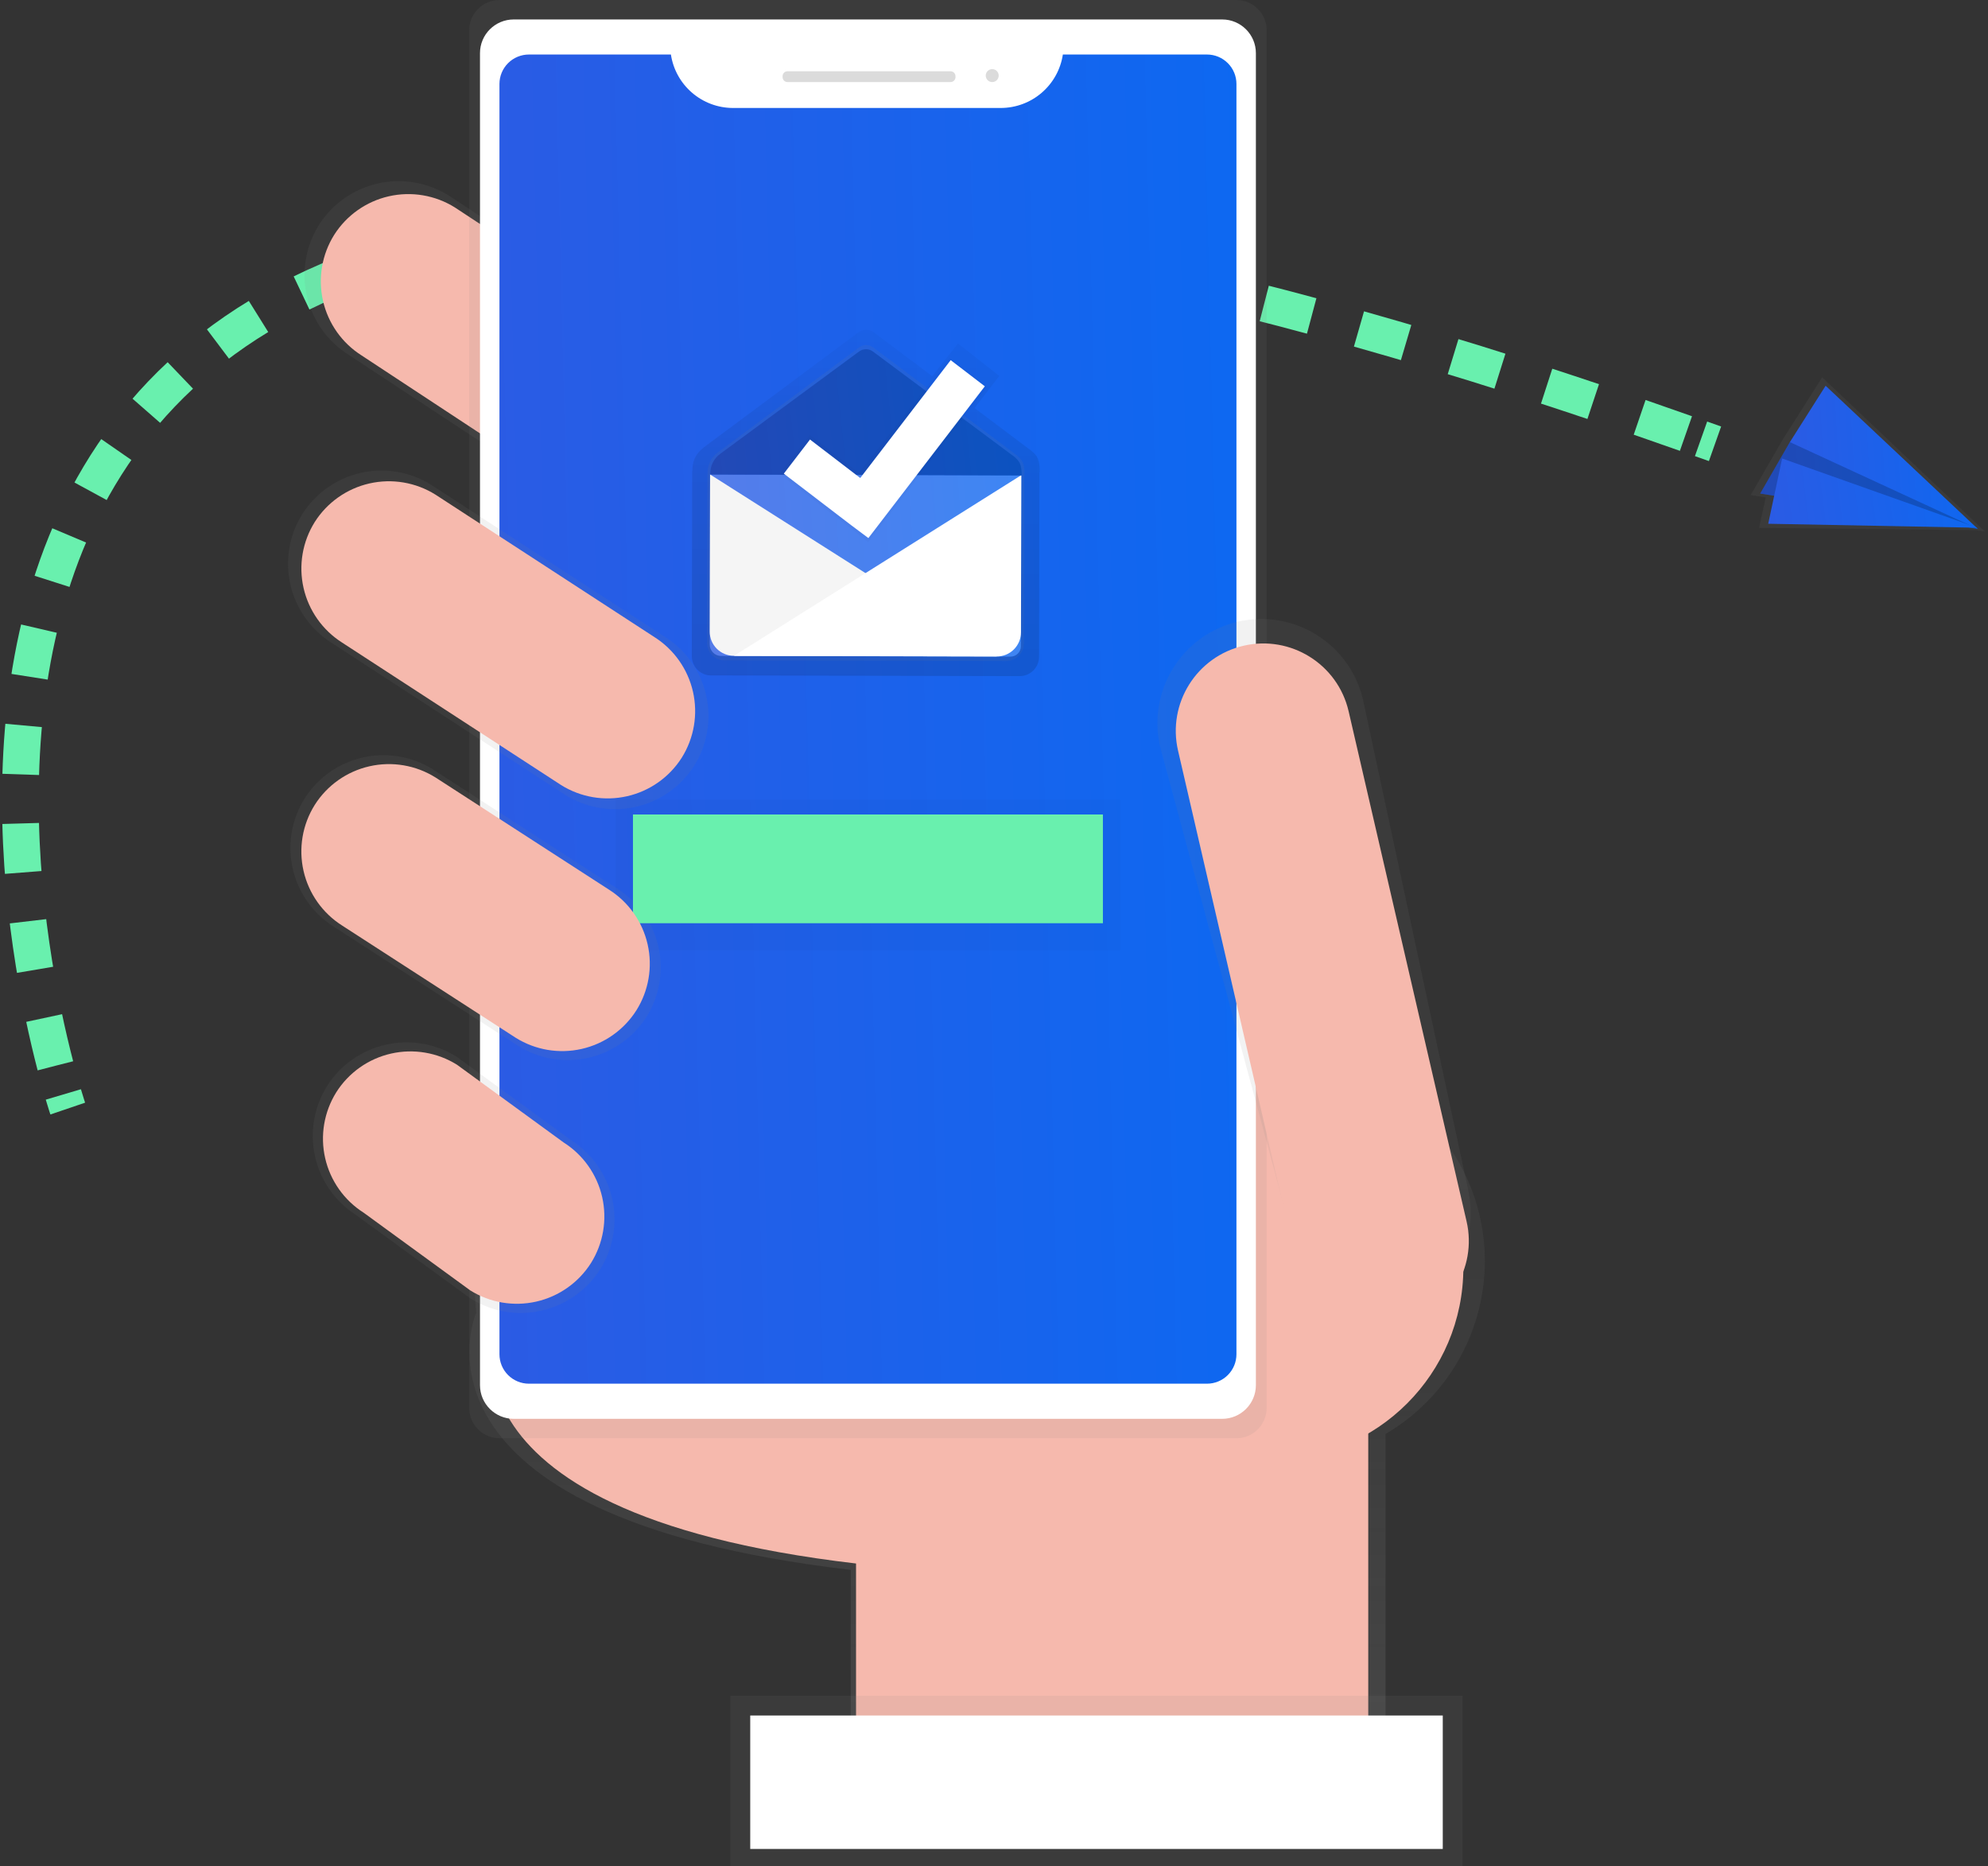 <svg width="488" height="458" viewBox="0 0 488 458" fill="none" xmlns="http://www.w3.org/2000/svg">
    <rect x="0" y="0" width="488" height="458" fill="#333333" stroke="none"/>
    <path d="M16.631 272.059C16.631 272.059 16.218 270.846 15.55 268.589" stroke="#69F0AE" stroke-width="9" stroke-miterlimit="10" />
    <path d="M13.595 261.554C-1.164 204.785 -47.18 -56.847 414.105 106.483" stroke="#69F0AE" stroke-width="9" stroke-miterlimit="10" stroke-dasharray="12.04 12.04" />
    <path d="M417.56 107.697L420.99 108.91" stroke="#69F0AE" stroke-width="9" stroke-miterlimit="10" />
    <path d="M364.489 309.474C364.492 297.207 359.913 285.381 351.647 276.309C343.382 267.237 332.025 261.572 319.799 260.424C307.573 259.276 295.358 262.726 285.545 270.099C275.731 277.473 269.025 288.239 266.739 300.291L115.201 296.185L116.865 322.192C116.865 322.192 95.256 371.998 208.823 385.268V435.608H340.112V351.911C347.526 347.574 353.676 341.376 357.953 333.932C362.229 326.488 364.482 318.056 364.489 309.474Z" fill="url(#paint0_linear)" />
    <path d="M122.068 323.284C122.068 323.284 101.376 370.979 210.134 383.703V431.932H335.868V304.203L120.453 298.375L122.068 323.284Z" fill="#F6B9AD" />
    <path d="M184.907 124.248C181.629 129.416 176.436 133.078 170.464 134.433C164.491 135.789 158.225 134.728 153.032 131.483L85.524 87.045C80.35 83.77 76.685 78.583 75.328 72.617C73.97 66.651 75.032 60.39 78.281 55.204C81.559 50.042 86.747 46.385 92.713 45.03C98.68 43.675 104.941 44.731 110.131 47.968L177.64 92.406C182.817 95.678 186.488 100.863 187.85 106.829C189.212 112.796 188.154 119.058 184.907 124.248Z" fill="url(#paint1_linear)" />
    <path d="M181.167 121.816C178.12 126.62 173.293 130.023 167.742 131.284C162.19 132.544 156.365 131.558 151.539 128.542L88.766 87.233C83.957 84.189 80.55 79.368 79.288 73.822C78.027 68.276 79.013 62.457 82.033 57.636C85.08 52.832 89.907 49.429 95.458 48.168C101.01 46.908 106.835 47.894 111.661 50.91L174.422 92.225C179.231 95.267 182.64 100.086 183.904 105.631C185.167 111.175 184.184 116.994 181.167 121.816Z" fill="#F6B9AD" />
    <path d="M311.995 358.267C338.073 358.267 359.213 337.149 359.213 311.099C359.213 285.049 338.073 263.932 311.995 263.932C285.917 263.932 264.777 285.049 264.777 311.099C264.777 337.149 285.917 358.267 311.995 358.267Z" fill="#F6B9AD" />
    <path d="M303.495 0H122.614C118.507 0 115.177 3.326 115.177 7.43V345.53C115.177 349.634 118.507 352.96 122.614 352.96H303.495C307.603 352.96 310.933 349.634 310.933 345.53V7.43C310.933 3.326 307.603 0 303.495 0Z" fill="url(#paint2_linear)" />
    <path d="M300.004 4.773H126.105C121.532 4.773 117.824 8.477 117.824 13.046V339.926C117.824 344.495 121.532 348.199 126.105 348.199H300.004C304.578 348.199 308.286 344.495 308.286 339.926V13.046C308.286 8.477 304.578 4.773 300.004 4.773Z" fill="white" />
    <path d="M260.904 13.379C260.353 17.021 258.515 20.346 255.723 22.752C252.932 25.159 249.37 26.487 245.683 26.498H179.904C176.218 26.486 172.658 25.157 169.867 22.75C167.077 20.344 165.24 17.02 164.689 13.379H129.839C128.889 13.379 127.948 13.565 127.07 13.928C126.192 14.29 125.394 14.822 124.722 15.493C124.05 16.164 123.517 16.96 123.153 17.837C122.789 18.714 122.602 19.654 122.602 20.603V332.345C122.601 333.294 122.788 334.234 123.151 335.111C123.514 335.988 124.046 336.785 124.718 337.457C125.389 338.128 126.187 338.661 127.065 339.024C127.942 339.387 128.883 339.574 129.833 339.574H296.276C297.226 339.575 298.167 339.389 299.045 339.026C299.923 338.664 300.721 338.132 301.393 337.461C302.065 336.79 302.598 335.993 302.962 335.117C303.326 334.24 303.513 333.3 303.513 332.351V20.609C303.514 19.66 303.328 18.72 302.965 17.843C302.602 16.966 302.069 16.169 301.397 15.497C300.726 14.826 299.928 14.293 299.051 13.93C298.173 13.566 297.232 13.379 296.282 13.379H260.904Z" fill="url(#paint3_linear)" />
    <path d="M233.333 17.491H193.316C192.646 17.491 192.102 18.035 192.102 18.704V18.929C192.102 19.599 192.646 20.142 193.316 20.142H233.333C234.004 20.142 234.548 19.599 234.548 18.929V18.704C234.548 18.035 234.004 17.491 233.333 17.491Z" fill="#DBDBDB" />
    <path d="M243.564 20.142C244.442 20.142 245.155 19.43 245.155 18.553C245.155 17.675 244.442 16.964 243.564 16.964C242.685 16.964 241.973 17.675 241.973 18.553C241.973 19.43 242.685 20.142 243.564 20.142Z" fill="#DBDBDB" />
    <path d="M342.522 319.414C328.819 322.58 319.414 313.653 316.245 299.97L284.759 183.182C283.254 176.584 284.423 169.658 288.012 163.919C291.601 158.179 297.318 154.091 303.914 152.547C310.519 151.044 317.452 152.213 323.198 155.798C328.943 159.383 333.036 165.094 334.581 171.683L360.275 291.467C363.445 305.174 356.22 316.248 342.522 319.414Z" fill="url(#paint4_linear)" />
    <path d="M331.048 174.548C328.377 162.998 316.838 155.798 305.276 158.467C293.713 161.135 286.506 172.662 289.177 184.212L318.131 309.389C320.802 320.939 332.341 328.139 343.903 325.47C355.465 322.802 362.673 311.275 360.001 299.725L331.048 174.548Z" fill="#F6B9AD" />
    <path d="M359.019 416.151H179.303V458H359.019V416.151Z" fill="url(#paint5_linear)" />
    <path d="M354.161 421.003H184.161V453.755H354.161V421.003Z" fill="white" />
    <path d="M253.151 110.614L239.223 100.14L245.294 92.255L235.161 84.31L228.828 92.328L214.506 81.562C213.96 81.153 213.297 80.932 212.614 80.932C211.932 80.932 211.269 81.153 210.723 81.562L172.758 109.795C171.319 111.008 169.972 112.397 169.959 115.575H169.917L169.82 159.073V161.008C169.818 161.631 169.939 162.248 170.177 162.824C170.414 163.4 170.762 163.924 171.202 164.365C171.642 164.807 172.164 165.158 172.74 165.397C173.315 165.637 173.932 165.761 174.556 165.763H176.426L212.423 165.842L250.297 165.927C250.921 165.928 251.538 165.807 252.115 165.57C252.692 165.334 253.216 164.986 253.658 164.546C254.1 164.107 254.451 163.585 254.691 163.01C254.931 162.435 255.055 161.819 255.057 161.196L255.16 115.842H255.239C255.239 112.658 254.59 111.827 253.151 110.614Z" fill="url(#paint6_linear)" />
    <path d="M251.499 116.503C251.499 113.604 250.892 112.864 249.593 111.742L214.336 85.256C213.837 84.882 213.231 84.68 212.608 84.68C211.985 84.68 211.379 84.882 210.881 85.256L176.243 111.02C175.41 111.615 174.74 112.409 174.294 113.33C173.849 114.251 173.642 115.269 173.693 116.291H173.657L173.566 155.98V157.745C173.564 158.892 174.019 159.994 174.829 160.807C175.64 161.62 176.74 162.078 177.889 162.081H179.595L212.441 162.154L246.994 162.233C248.143 162.235 249.245 161.781 250.059 160.971C250.873 160.161 251.332 159.062 251.335 157.915L251.426 116.533L251.499 116.503Z" fill="url(#paint7_linear)" />
    <path d="M174.294 116.45L250.691 116.623L250.595 158.611C250.595 158.944 250.528 159.273 250.4 159.581C250.272 159.888 250.084 160.167 249.848 160.402C249.612 160.637 249.332 160.823 249.023 160.95C248.715 161.076 248.385 161.141 248.052 161.14L177.016 160.979C176.273 160.978 175.562 160.681 175.039 160.156C174.515 159.63 174.222 158.919 174.223 158.177L174.318 116.45L174.294 116.45Z" fill="url(#paint8_linear)" />
    <path opacity="0.2" d="M174.294 116.45L250.691 116.623L250.595 158.611C250.595 158.944 250.528 159.273 250.4 159.581C250.272 159.888 250.084 160.167 249.848 160.402C249.612 160.637 249.332 160.823 249.023 160.95C248.715 161.076 248.385 161.141 248.052 161.14L177.016 160.979C176.273 160.978 175.562 160.681 175.039 160.156C174.515 159.63 174.222 158.919 174.223 158.177L174.318 116.45L174.294 116.45Z" fill="white" />
    <path d="M174.301 116.436L174.216 155.004C174.214 155.782 174.366 156.553 174.662 157.272C174.959 157.992 175.395 158.646 175.944 159.197C176.494 159.749 177.147 160.186 177.866 160.486C178.585 160.785 179.356 160.94 180.135 160.941L244.669 161.087" fill="#F5F5F5" />
    <path d="M250.704 116.606L250.619 155.198C250.617 155.976 250.462 156.746 250.163 157.465C249.863 158.183 249.425 158.835 248.873 159.384C248.321 159.933 247.666 160.369 246.946 160.665C246.226 160.961 245.454 161.113 244.675 161.111L180.141 160.966" fill="white" />
    <path d="M210.875 86.263L176.875 111.311C176.058 111.885 175.4 112.656 174.962 113.552C174.523 114.448 174.319 115.44 174.367 116.436L250.801 116.679C250.801 113.859 250.194 113.119 248.931 112.051L214.293 86.275C213.802 85.904 213.203 85.702 212.586 85.7C211.97 85.697 211.369 85.895 210.875 86.263Z" fill="url(#paint9_linear)" />
    <path opacity="0.2" d="M210.875 86.263L176.875 111.311C176.058 111.885 175.4 112.656 174.962 113.552C174.523 114.448 174.319 115.44 174.367 116.436L250.801 116.679C250.801 113.859 250.194 113.119 248.931 112.051L214.293 86.275C213.802 85.904 213.203 85.702 212.586 85.7C211.97 85.697 211.369 85.895 210.875 86.263Z" fill="black" />
    <path d="M242.429 94.978L233.182 87.737L210.833 116.012L198.823 106.708L191.301 116.26L208.781 129.597L213.116 133.073L242.429 94.978Z" fill="url(#paint10_linear)" />
    <path d="M241.748 94.802L233.37 88.385L211.167 117.31L198.835 107.866L192.406 116.236L208.926 128.876L213.164 132.048L241.748 94.802Z" fill="white" />
    <path d="M170.409 187.9C167.154 193.029 162 196.663 156.072 198.009C150.144 199.354 143.924 198.302 138.771 195.081L81.395 157.763C76.261 154.512 72.623 149.364 71.276 143.442C69.929 137.52 70.983 131.307 74.207 126.159C77.461 121.03 82.615 117.396 88.543 116.05C94.471 114.705 100.691 115.757 105.845 118.978L163.22 156.296C168.355 159.547 171.992 164.695 173.339 170.617C174.686 176.539 173.633 182.752 170.409 187.9Z" fill="url(#paint11_linear)" />
    <path d="M167.361 185.935C164.313 190.739 159.487 194.143 153.935 195.403C148.384 196.663 142.559 195.678 137.732 192.661L83.994 157.709C79.185 154.664 75.778 149.843 74.516 144.297C73.254 138.752 74.241 132.933 77.26 128.111C80.308 123.308 85.135 119.904 90.686 118.644C96.238 117.383 102.063 118.369 106.889 121.385L160.628 156.338C165.436 159.382 168.844 164.204 170.105 169.749C171.367 175.295 170.38 181.114 167.361 185.935Z" fill="#F6B9AD" />
    <path d="M158.703 249.533C155.464 254.64 150.334 258.258 144.433 259.598C138.532 260.938 132.341 259.89 127.21 256.684L81.93 227.42C76.818 224.185 73.195 219.06 71.854 213.166C70.513 207.271 71.562 201.086 74.771 195.961C78.01 190.855 83.14 187.236 89.041 185.896C94.942 184.556 101.134 185.604 106.264 188.81L151.539 218.08C156.65 221.314 160.272 226.437 161.615 232.331C162.957 238.224 161.91 244.408 158.703 249.533Z" fill="url(#paint12_linear)" />
    <path d="M147.337 311.481C144.07 316.635 138.893 320.286 132.939 321.639C126.984 322.991 120.736 321.934 115.559 318.699L87.515 298.26C82.357 294.996 78.701 289.825 77.347 283.876C75.993 277.928 77.051 271.687 80.29 266.515C83.562 261.366 88.74 257.719 94.694 256.372C100.648 255.024 106.894 256.085 112.068 259.322L140.112 279.755C145.266 283.019 148.918 288.187 150.272 294.131C151.625 300.074 150.57 306.312 147.337 311.481Z" fill="url(#paint13_linear)" />
    <path d="M145.072 309.959C142.025 314.763 137.198 318.166 131.647 319.427C126.095 320.687 120.27 319.701 115.444 316.685L89.294 297.629C84.485 294.585 81.078 289.763 79.816 284.217C78.555 278.672 79.541 272.853 82.561 268.031C85.608 263.228 90.435 259.824 95.986 258.564C101.538 257.304 107.363 258.289 112.189 261.305L138.339 280.362C143.148 283.406 146.555 288.227 147.817 293.773C149.079 299.319 148.092 305.138 145.072 309.959Z" fill="#F6B9AD" />
    <path d="M274.984 196.246H151.126V233.242H274.984V196.246Z" fill="url(#paint14_linear)" />
    <path d="M270.734 199.885H155.376V226.571H270.734V199.885Z" fill="#69F0AE" />
    <path d="M485.086 130.107L487.266 130.446L486.926 130.125H487.108L486.823 130.028L447.303 92.589L437.711 107.709L429.733 121.501L433.43 122.077L431.791 129.549L485.086 130.107Z" fill="url(#paint15_linear)" />
    <path d="M439.368 108.497L432.083 121.119L485.511 129.81L451.098 105.871L439.368 108.497Z" fill="url(#paint16_linear)" />
    <path opacity="0.2" d="M439.368 108.497L432.083 121.119L485.511 129.81L451.098 105.871L439.368 108.497Z" fill="black" />
    <path d="M448.141 94.669L485.511 129.809L439.368 108.497L448.141 94.669Z" fill="url(#paint17_linear)" />
    <path d="M434.05 128.536L485.366 129.513L437.462 112.518L434.05 128.536Z" fill="url(#paint18_linear)" />
    <path d="M156.214 247.95C153.166 252.754 148.34 256.158 142.788 257.418C137.237 258.678 131.411 257.693 126.585 254.676L83.988 227.141C79.179 224.097 75.772 219.275 74.51 213.73C73.248 208.184 74.235 202.365 77.254 197.544C80.297 192.735 85.121 189.325 90.673 188.059C96.225 186.793 102.053 187.774 106.883 190.787L149.48 218.323C154.298 221.367 157.711 226.194 158.973 231.747C160.235 237.3 159.243 243.126 156.214 247.95Z" fill="#F6B9AD" />
    <defs>
        <linearGradient id="paint0_linear" x1="239.854" y1="435.632" x2="239.854" y2="260.214" gradientUnits="userSpaceOnUse">
            <stop stop-color="#808080" stop-opacity="0.25" />
            <stop offset="0.54" stop-color="#808080" stop-opacity="0.12" />
            <stop offset="1" stop-color="#808080" stop-opacity="0.1" />
        </linearGradient>
        <linearGradient id="paint1_linear" x1="46835.3" y1="26762" x2="46835.3" y2="13238.4" gradientUnits="userSpaceOnUse">
            <stop stop-color="#808080" stop-opacity="0.25" />
            <stop offset="0.54" stop-color="#808080" stop-opacity="0.12" />
            <stop offset="1" stop-color="#808080" stop-opacity="0.1" />
        </linearGradient>
        <linearGradient id="paint2_linear" x1="106783" y1="230930" x2="106783" y2="25520.9" gradientUnits="userSpaceOnUse">
            <stop stop-color="#808080" stop-opacity="0.25" />
            <stop offset="0.54" stop-color="#808080" stop-opacity="0.12" />
            <stop offset="1" stop-color="#808080" stop-opacity="0.1" />
        </linearGradient>
        <linearGradient id="paint3_linear" x1="122.66" y1="345.556" x2="325.031" y2="340.691" gradientUnits="userSpaceOnUse">
            <stop stop-color="#2B5BE4" />
            <stop offset="1" stop-color="#0B69F2" />
        </linearGradient>
        <linearGradient id="paint4_linear" x1="56102" y1="101062" x2="56102" y2="54439.6" gradientUnits="userSpaceOnUse">
            <stop stop-color="#808080" stop-opacity="0.25" />
            <stop offset="0.54" stop-color="#808080" stop-opacity="0.12" />
            <stop offset="1" stop-color="#808080" stop-opacity="0.1" />
        </linearGradient>
        <linearGradient id="paint5_linear" x1="114706" y1="35004.9" x2="114706" y2="32117.4" gradientUnits="userSpaceOnUse">
            <stop stop-color="#808080" stop-opacity="0.25" />
            <stop offset="0.54" stop-color="#808080" stop-opacity="0.12" />
            <stop offset="1" stop-color="#808080" stop-opacity="0.1" />
        </linearGradient>
        <linearGradient id="paint6_linear" x1="212.526" y1="165.921" x2="212.526" y2="80.925" gradientUnits="userSpaceOnUse">
            <stop stop-opacity="0.12" />
            <stop offset="0.55" stop-opacity="0.09" />
            <stop offset="1" stop-opacity="0.02" />
        </linearGradient>
        <linearGradient id="paint7_linear" x1="42619.9" y1="26441.7" x2="42619.9" y2="16525.8" gradientUnits="userSpaceOnUse">
            <stop stop-color="#808080" stop-opacity="0.25" />
            <stop offset="0.54" stop-color="#808080" stop-opacity="0.12" />
            <stop offset="1" stop-color="#808080" stop-opacity="0.1" />
        </linearGradient>
        <linearGradient id="paint8_linear" x1="174.215" y1="161.789" x2="259.268" y2="155.658" gradientUnits="userSpaceOnUse">
            <stop stop-color="#2B5BE4" />
            <stop offset="1" stop-color="#0B69F2" />
        </linearGradient>
        <linearGradient id="paint9_linear" x1="174.385" y1="117.247" x2="258.975" y2="108.2" gradientUnits="userSpaceOnUse">
            <stop stop-color="#2B5BE4" />
            <stop offset="1" stop-color="#0B69F2" />
        </linearGradient>
        <linearGradient id="paint10_linear" x1="28229.9" y1="13343.1" x2="28237.6" y2="9950.66" gradientUnits="userSpaceOnUse">
            <stop stop-opacity="0.12" />
            <stop offset="0.55" stop-opacity="0.09" />
            <stop offset="1" stop-opacity="0.02" />
        </linearGradient>
        <linearGradient id="paint11_linear" x1="40945.9" y1="33344.4" x2="40945.9" y2="21957" gradientUnits="userSpaceOnUse">
            <stop stop-color="#808080" stop-opacity="0.25" />
            <stop offset="0.54" stop-color="#808080" stop-opacity="0.12" />
            <stop offset="1" stop-color="#808080" stop-opacity="0.1" />
        </linearGradient>
        <linearGradient id="paint12_linear" x1="35238.2" y1="37710.1" x2="35238.2" y2="28474.8" gradientUnits="userSpaceOnUse">
            <stop stop-color="#808080" stop-opacity="0.25" />
            <stop offset="0.54" stop-color="#808080" stop-opacity="0.12" />
            <stop offset="1" stop-color="#808080" stop-opacity="0.1" />
        </linearGradient>
        <linearGradient id="paint13_linear" x1="28378.8" y1="40348.4" x2="28378.8" y2="33074.2" gradientUnits="userSpaceOnUse">
            <stop stop-color="#808080" stop-opacity="0.25" />
            <stop offset="0.54" stop-color="#808080" stop-opacity="0.12" />
            <stop offset="1" stop-color="#808080" stop-opacity="0.1" />
        </linearGradient>
        <linearGradient id="paint14_linear" x1="43152" y1="14424" x2="43152" y2="12167.2" gradientUnits="userSpaceOnUse">
            <stop stop-opacity="0.12" />
            <stop offset="0.55" stop-opacity="0.09" />
            <stop offset="1" stop-opacity="0.02" />
        </linearGradient>
        <linearGradient id="paint15_linear" x1="40195.1" y1="40144.6" x2="41514.7" y2="38059.9" gradientUnits="userSpaceOnUse">
            <stop stop-color="#808080" stop-opacity="0.25" />
            <stop offset="0.54" stop-color="#808080" stop-opacity="0.12" />
            <stop offset="1" stop-color="#808080" stop-opacity="0.1" />
        </linearGradient>
        <linearGradient id="paint16_linear" x1="432.1" y1="130.249" x2="491.346" y2="124.517" gradientUnits="userSpaceOnUse">
            <stop stop-color="#2B5BE4" />
            <stop offset="1" stop-color="#0B69F2" />
        </linearGradient>
        <linearGradient id="paint17_linear" x1="439.383" y1="130.454" x2="490.863" y2="127.524" gradientUnits="userSpaceOnUse">
            <stop stop-color="#2B5BE4" />
            <stop offset="1" stop-color="#0B69F2" />
        </linearGradient>
        <linearGradient id="paint18_linear" x1="434.066" y1="129.824" x2="490.535" y2="122.433" gradientUnits="userSpaceOnUse">
            <stop stop-color="#2B5BE4" />
            <stop offset="1" stop-color="#0B69F2" />
        </linearGradient>
    </defs>
</svg>
